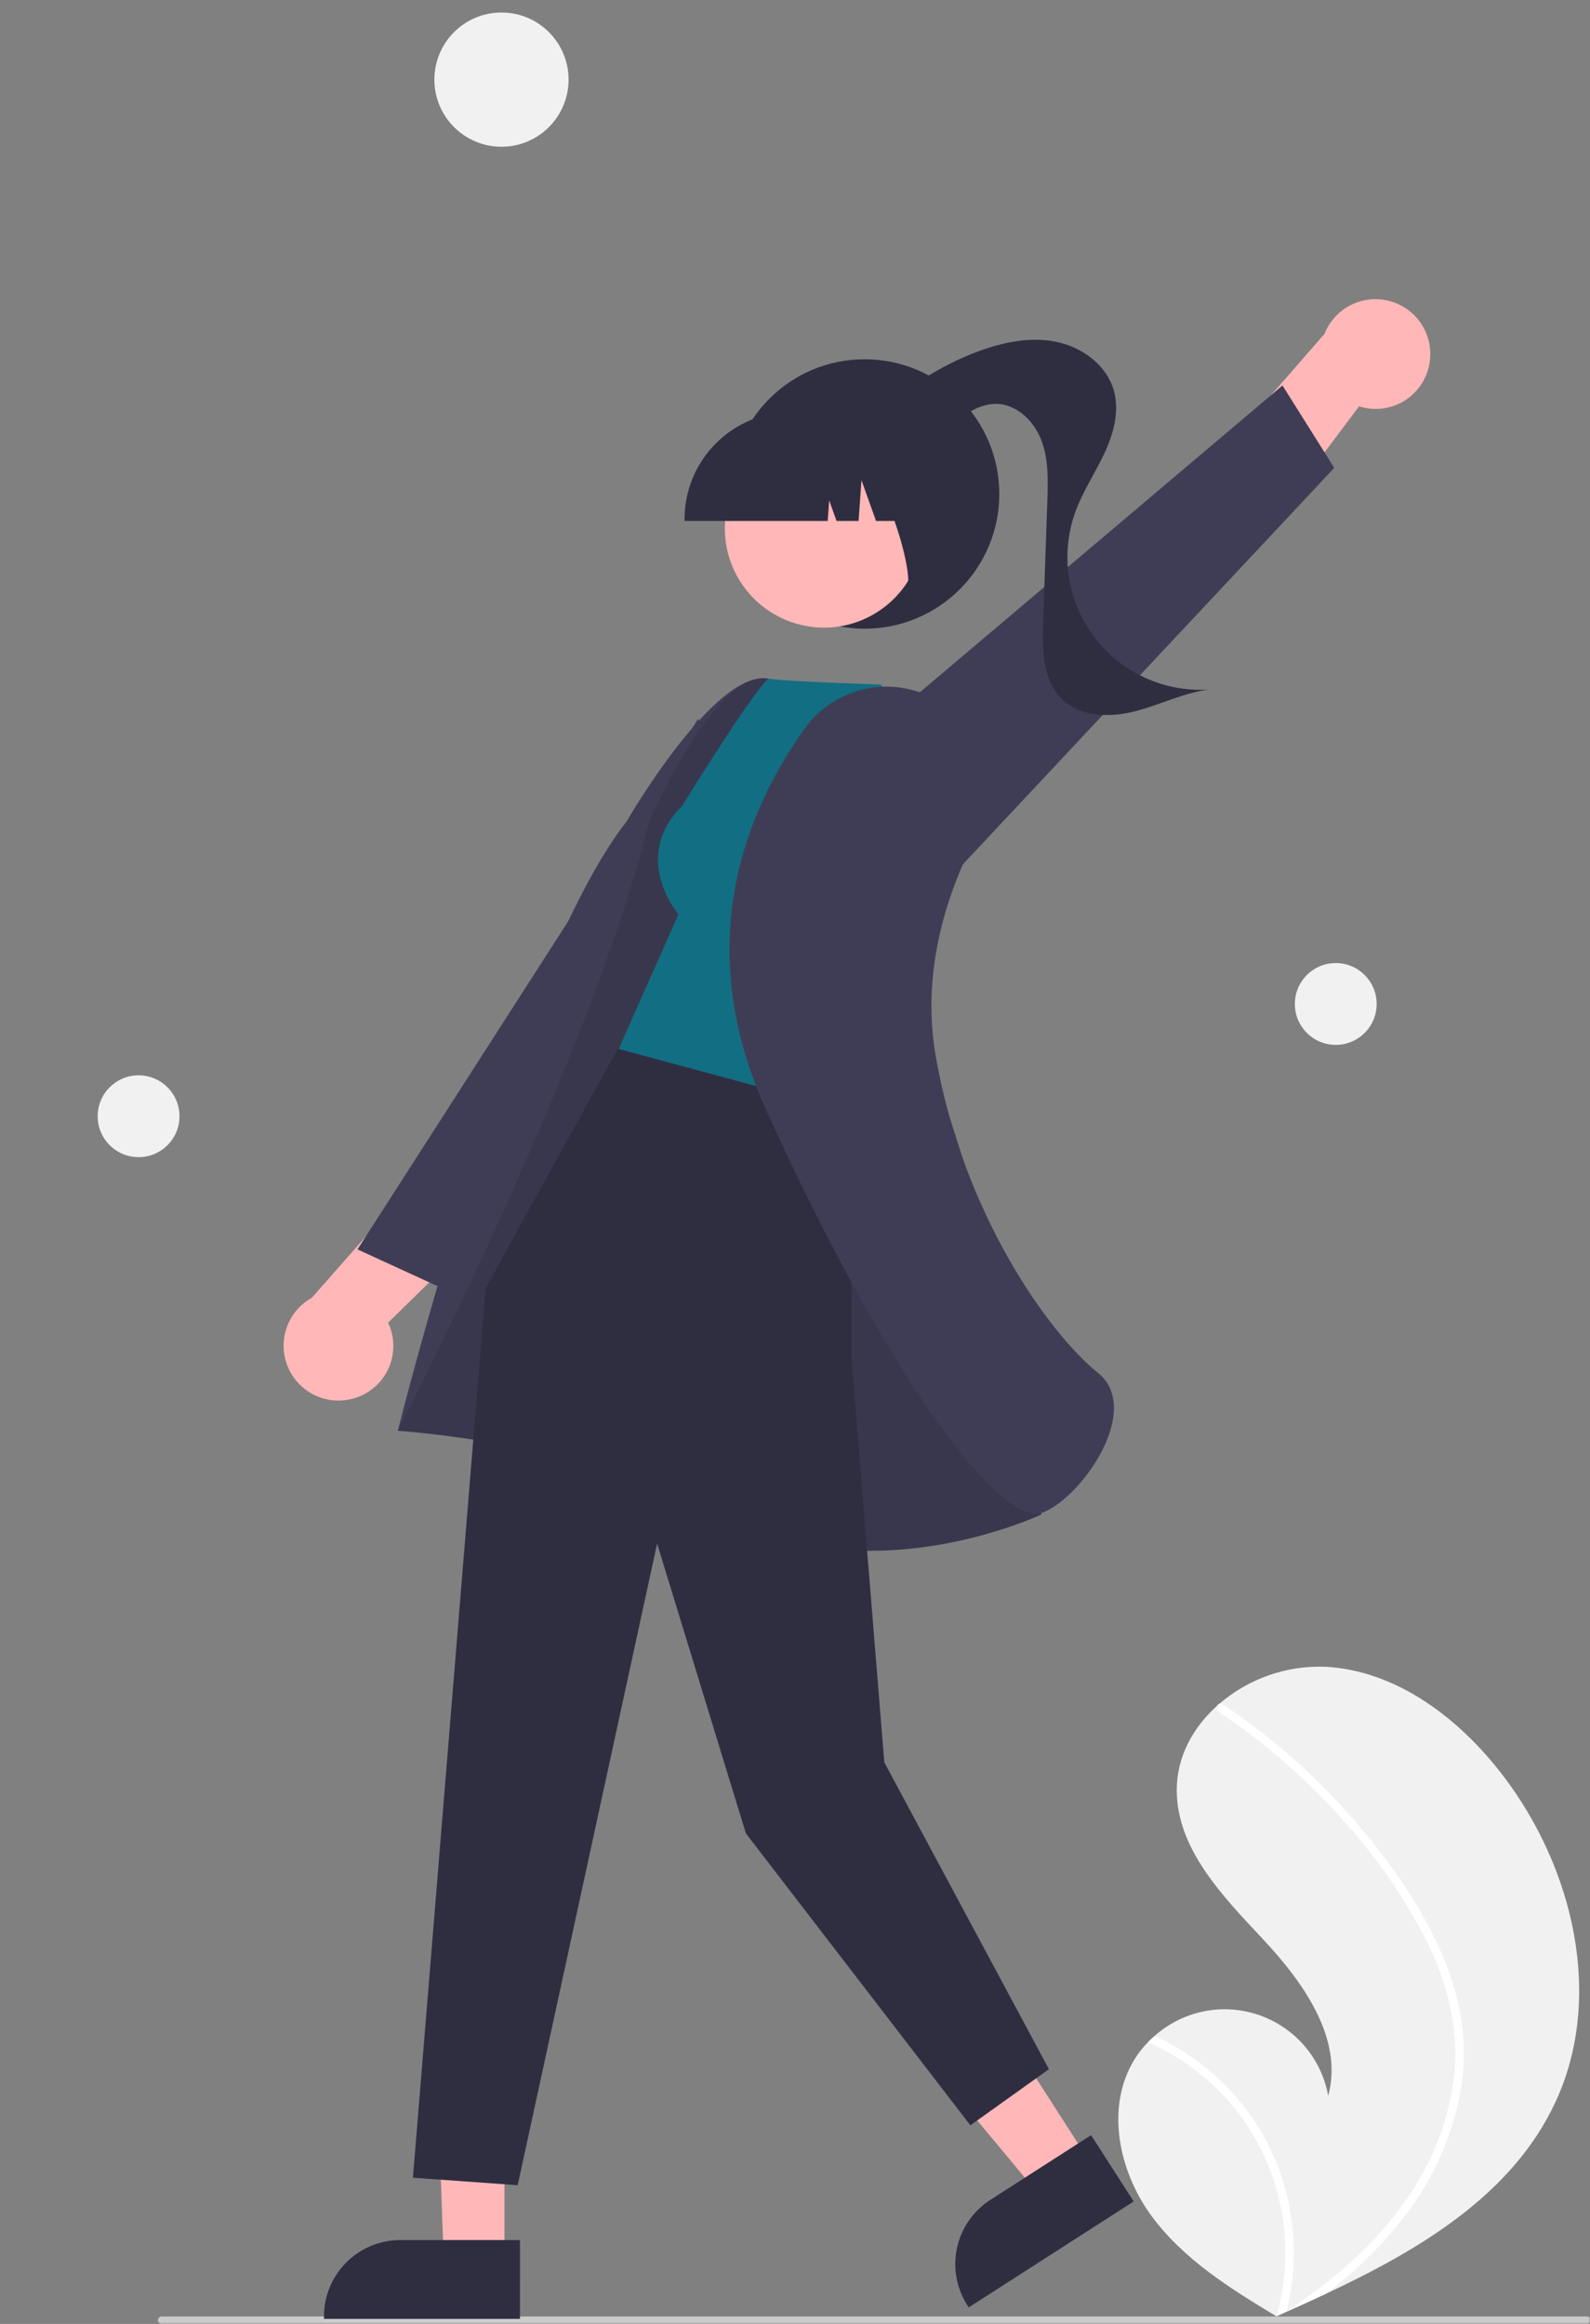 <svg width="425" height="621" viewBox="0 0 425 621" fill="none" xmlns="http://www.w3.org/2000/svg">
<rect x="0" y="0" width="425" height="621" fill="#808080" stroke="none"/>
<mask id="mask0" style="mask-type:alpha" maskUnits="userSpaceOnUse" x="0" y="0" width="425" height="621">
<rect width="425" height="621" fill="#C4C4C4"/>
</mask>
<g mask="url(#mask0)">
<path d="M303.245 550.3C304.272 548.639 305.482 547.098 306.851 545.705C307.415 545.119 308.011 544.568 308.625 544.031C312.359 540.708 316.91 538.439 321.811 537.458C326.713 536.476 331.787 536.819 336.512 538.449C341.238 540.079 345.444 542.938 348.698 546.732C351.952 550.527 354.136 555.119 355.027 560.038C359.151 544.786 348.415 529.762 337.621 518.223C326.821 506.687 314.478 494.031 314.54 478.224C314.57 469.429 318.873 461.582 325.369 455.764C325.569 455.588 325.77 455.412 325.974 455.242C333.826 448.511 343.928 444.991 354.262 445.384C373.461 446.412 390.225 459.315 401.867 474.621C420.606 499.248 428.817 533.818 415.698 561.852C404.159 586.509 379.55 601.15 354.433 612.921C350.926 614.565 347.426 616.16 343.933 617.704C343.91 617.71 343.884 617.727 343.861 617.733C343.693 617.807 343.525 617.881 343.367 617.957C342.646 618.275 341.925 618.593 341.21 618.907L341.541 619.124L342.574 619.792C342.216 619.576 341.862 619.365 341.504 619.148C341.397 619.083 341.285 619.021 341.179 618.955C328.843 611.553 316.335 603.723 307.813 592.167C298.975 580.17 295.421 562.984 303.245 550.3Z" fill="#F1F1F1"/>
<path d="M385.548 522.436C388.279 528.65 390.09 535.23 390.923 541.966C391.579 547.973 391.332 554.045 390.192 559.979C387.743 572.173 382.4 583.601 374.615 593.301C368.741 600.665 361.96 607.258 354.433 612.921C350.926 614.565 347.426 616.16 343.933 617.704C343.91 617.71 343.884 617.727 343.861 617.733C343.693 617.807 343.525 617.881 343.367 617.957C342.646 618.275 341.925 618.593 341.211 618.907L341.542 619.124L342.574 619.793C342.216 619.576 341.862 619.365 341.504 619.148C341.398 619.083 341.285 619.021 341.179 618.955C343.893 609.459 344.293 599.451 342.343 589.769C340.393 580.087 336.15 571.013 329.971 563.309C323.759 555.701 315.837 549.669 306.851 545.705C307.415 545.119 308.011 544.568 308.625 544.031C312.086 545.62 315.4 547.513 318.528 549.686C329.716 557.418 338.116 568.547 342.487 581.426C346.389 593.109 346.876 605.663 343.892 617.614C344.511 617.209 345.132 616.794 345.737 616.381C357.229 608.631 367.82 599.323 375.798 587.91C382.678 578.264 387.081 567.074 388.619 555.325C390.148 542.491 386.937 529.871 381.207 518.42C374.88 506.169 366.908 494.841 357.511 484.75C348.073 474.38 337.402 465.205 325.735 457.428C325.472 457.25 325.288 456.979 325.219 456.669C325.151 456.359 325.205 456.035 325.369 455.764C325.494 455.517 325.711 455.329 325.974 455.242C326.108 455.208 326.247 455.204 326.382 455.232C326.517 455.259 326.644 455.316 326.754 455.4C328.194 456.361 329.622 457.33 331.033 458.329C342.782 466.648 353.452 476.395 362.798 487.345C371.829 497.9 380.048 509.626 385.548 522.436Z" fill="white"/>
<path d="M134.042 39.211C143.946 39.211 151.976 31.181 151.976 21.276C151.976 11.372 143.946 3.342 134.042 3.342C124.137 3.342 116.108 11.372 116.108 21.276C116.108 31.181 124.137 39.211 134.042 39.211Z" fill="#F1F1F1"/>
<path d="M357.042 279.211C363.08 279.211 367.976 274.315 367.976 268.276C367.976 262.238 363.08 257.342 357.042 257.342C351.003 257.342 346.108 262.238 346.108 268.276C346.108 274.315 351.003 279.211 357.042 279.211Z" fill="#F1F1F1"/>
<path d="M37.042 309.211C43.08 309.211 47.976 304.315 47.976 298.276C47.976 292.238 43.08 287.342 37.042 287.342C31.003 287.342 26.108 292.238 26.108 298.276C26.108 304.315 31.003 309.211 37.042 309.211Z" fill="#F1F1F1"/>
<path d="M43.215 621H424.215C424.481 621 424.735 620.895 424.922 620.707C425.11 620.52 425.215 620.265 425.215 620C425.215 619.735 425.11 619.48 424.922 619.293C424.735 619.105 424.481 619 424.215 619H43.215C42.95 619 42.696 619.105 42.508 619.293C42.321 619.48 42.215 619.735 42.215 620C42.215 620.265 42.321 620.52 42.508 620.707C42.696 620.895 42.95 621 43.215 621Z" fill="#CBCBCB"/>
<path d="M382.17 96.635C382.67 93.083 381.85 89.471 379.865 86.483C377.88 83.496 374.868 81.34 371.4 80.424C367.932 79.509 364.248 79.898 361.047 81.517C357.847 83.136 355.351 85.873 354.033 89.209L323.116 124.653L332.188 149.99L363.281 108.575C365.309 109.225 367.456 109.422 369.57 109.152C371.683 108.883 373.712 108.153 375.513 107.015C377.313 105.876 378.843 104.357 379.993 102.564C381.143 100.77 381.886 98.746 382.17 96.635Z" fill="#FFB7B7"/>
<path d="M254.013 234.549L356.642 125.02L342.799 103.012L214.076 211.876L254.013 234.549Z" fill="#3F3D56"/>
<path d="M231.108 168C250.99 168 267.108 151.882 267.108 132C267.108 112.118 250.99 96 231.108 96C211.225 96 195.108 112.118 195.108 132C195.108 151.882 211.225 168 231.108 168Z" fill="#2F2E41"/>
<path d="M234.001 111.663C241.748 103.808 251.122 97.746 261.465 93.904C268.103 91.445 275.329 89.925 282.27 91.322C289.21 92.719 295.774 97.52 297.71 104.33C299.293 109.898 297.658 115.893 295.201 121.135C292.744 126.377 289.464 131.238 287.477 136.675C285.449 142.223 284.839 148.19 285.703 154.033C286.566 159.876 288.875 165.412 292.42 170.136C295.966 174.861 300.635 178.625 306.004 181.088C311.373 183.55 317.272 184.633 323.166 184.237C316.346 185.152 310.06 188.356 303.395 190.062C296.729 191.768 288.862 191.652 283.909 186.877C278.668 181.824 278.563 173.61 278.816 166.334C279.193 155.519 279.57 144.704 279.946 133.889C280.138 128.374 280.302 122.682 278.313 117.534C276.324 112.386 271.597 107.878 266.079 107.925C261.896 107.961 258.194 110.494 254.84 112.993C251.486 115.492 247.936 118.158 243.769 118.529C239.603 118.901 234.846 115.818 235.158 111.647L234.001 111.663Z" fill="#2F2E41"/>
<path d="M94.377 373.723C90.921 374.683 87.233 374.342 84.011 372.764C80.79 371.187 78.259 368.482 76.898 365.164C75.538 361.845 75.442 358.142 76.629 354.757C77.815 351.372 80.203 348.54 83.338 346.798L114.439 311.514L140.743 317.197L103.746 353.436C104.656 355.362 105.132 357.465 105.141 359.595C105.149 361.726 104.691 363.832 103.798 365.766C102.905 367.701 101.598 369.416 99.971 370.79C98.343 372.165 96.434 373.166 94.377 373.723H94.377Z" fill="#FFB7B7"/>
<path d="M196.698 247.405L119.183 344.705L95.555 333.857L186.665 192.012L196.698 247.405Z" fill="#3F3D56"/>
<path d="M134.848 541.211L116.374 540.921L118.596 603.887H134.845L134.848 541.211Z" fill="#FFB7B7"/>
<path d="M138.99 598.582L106.989 598.581H106.988C101.579 598.581 96.392 600.73 92.567 604.554C88.743 608.378 86.594 613.565 86.594 618.974V619.637L138.989 619.639L138.99 598.582Z" fill="#2F2E41"/>
<path d="M257.165 524.511L236.984 537.467L277.352 586.032L291.026 577.253L257.165 524.511Z" fill="#FFB7B7"/>
<path d="M291.648 570.549L264.718 587.838L264.717 587.838C260.166 590.761 256.962 595.371 255.81 600.656C254.658 605.94 255.653 611.466 258.575 616.017L258.933 616.575L303.023 588.268L291.648 570.549Z" fill="#2F2E41"/>
<path d="M264.355 332.24C264.355 332.24 219.515 183.313 205.105 181.3C190.695 179.288 167.477 219.513 167.477 219.513C137.374 257.921 106.333 382.334 106.333 382.334C106.333 382.334 158.079 385.572 195.906 405.697C233.733 425.823 278.374 404.679 278.374 404.679L264.355 332.24Z" fill="#3F3D56"/>
<path opacity="0.1" d="M264.355 332.24C264.355 332.24 219.515 183.313 205.105 181.3C190.695 179.288 173.374 219.921 173.374 219.921C158.374 281.921 106.333 382.334 106.333 382.334C106.333 382.334 158.079 385.572 195.906 405.698C233.733 425.823 278.374 404.679 278.374 404.679L264.355 332.24Z" fill="black"/>
<path d="M227.567 287.682V362.517L236.374 470.921L280.374 552.921L259.374 567.921L199.374 489.921L175.643 412.472L138.374 583.921L110.374 581.921L129.82 344.21L166.721 277.3L227.567 287.682Z" fill="#2F2E41"/>
<path d="M182.358 215.3C168.358 229.3 181.358 244.3 181.358 244.3L165.358 280.3L228.358 297.3L250.374 198.921L235.374 182.921C205.374 181.921 205.358 181.3 205.358 181.3C200.101 186.444 182.358 215.3 182.358 215.3Z" fill="#126E82"/>
<path d="M252.911 188.73C250.05 186.617 246.798 185.094 243.343 184.248C239.889 183.401 236.301 183.249 232.788 183.798C229.274 184.348 225.904 185.59 222.874 187.452C219.844 189.313 217.213 191.757 215.134 194.643C199.296 216.695 184.651 252.304 204.829 296.714C237.228 368.024 265.422 404.529 276.884 404.525C277.384 404.529 277.882 404.451 278.357 404.294C285.412 401.9 295.613 389.962 297.46 379.441C298.121 375.675 297.964 370.43 293.46 366.829C280.525 356.482 257.302 324.267 250.058 281.865C246.055 258.435 253.819 237.093 261.036 223.315C264.085 217.614 264.977 211.005 263.548 204.7C262.12 198.395 258.467 192.816 253.259 188.986V188.986L252.911 188.73Z" fill="#3F3D56"/>
<path d="M232.959 164.463C245.801 157.443 250.521 141.342 243.501 128.5C236.481 115.658 220.379 110.938 207.537 117.958C194.695 124.978 189.975 141.08 196.995 153.922C204.016 166.764 220.117 171.483 232.959 164.463Z" fill="#FFB7B7"/>
<path d="M182.98 139.207H221.245L221.638 133.713L223.6 139.207H229.492L230.269 128.319L234.158 139.207H245.559V138.668C245.55 131.087 242.535 123.82 237.175 118.459C231.815 113.099 224.547 110.084 216.967 110.075H211.572C203.991 110.084 196.724 113.099 191.364 118.459C186.003 123.82 182.988 131.087 182.98 138.668V139.207Z" fill="#2F2E41"/>
<path d="M239.778 158.954L256.108 153.656V114H225.263L226.027 114.762C236.652 125.373 248.468 163.019 239.778 158.954Z" fill="#2F2E41"/>
</g>
</svg>
